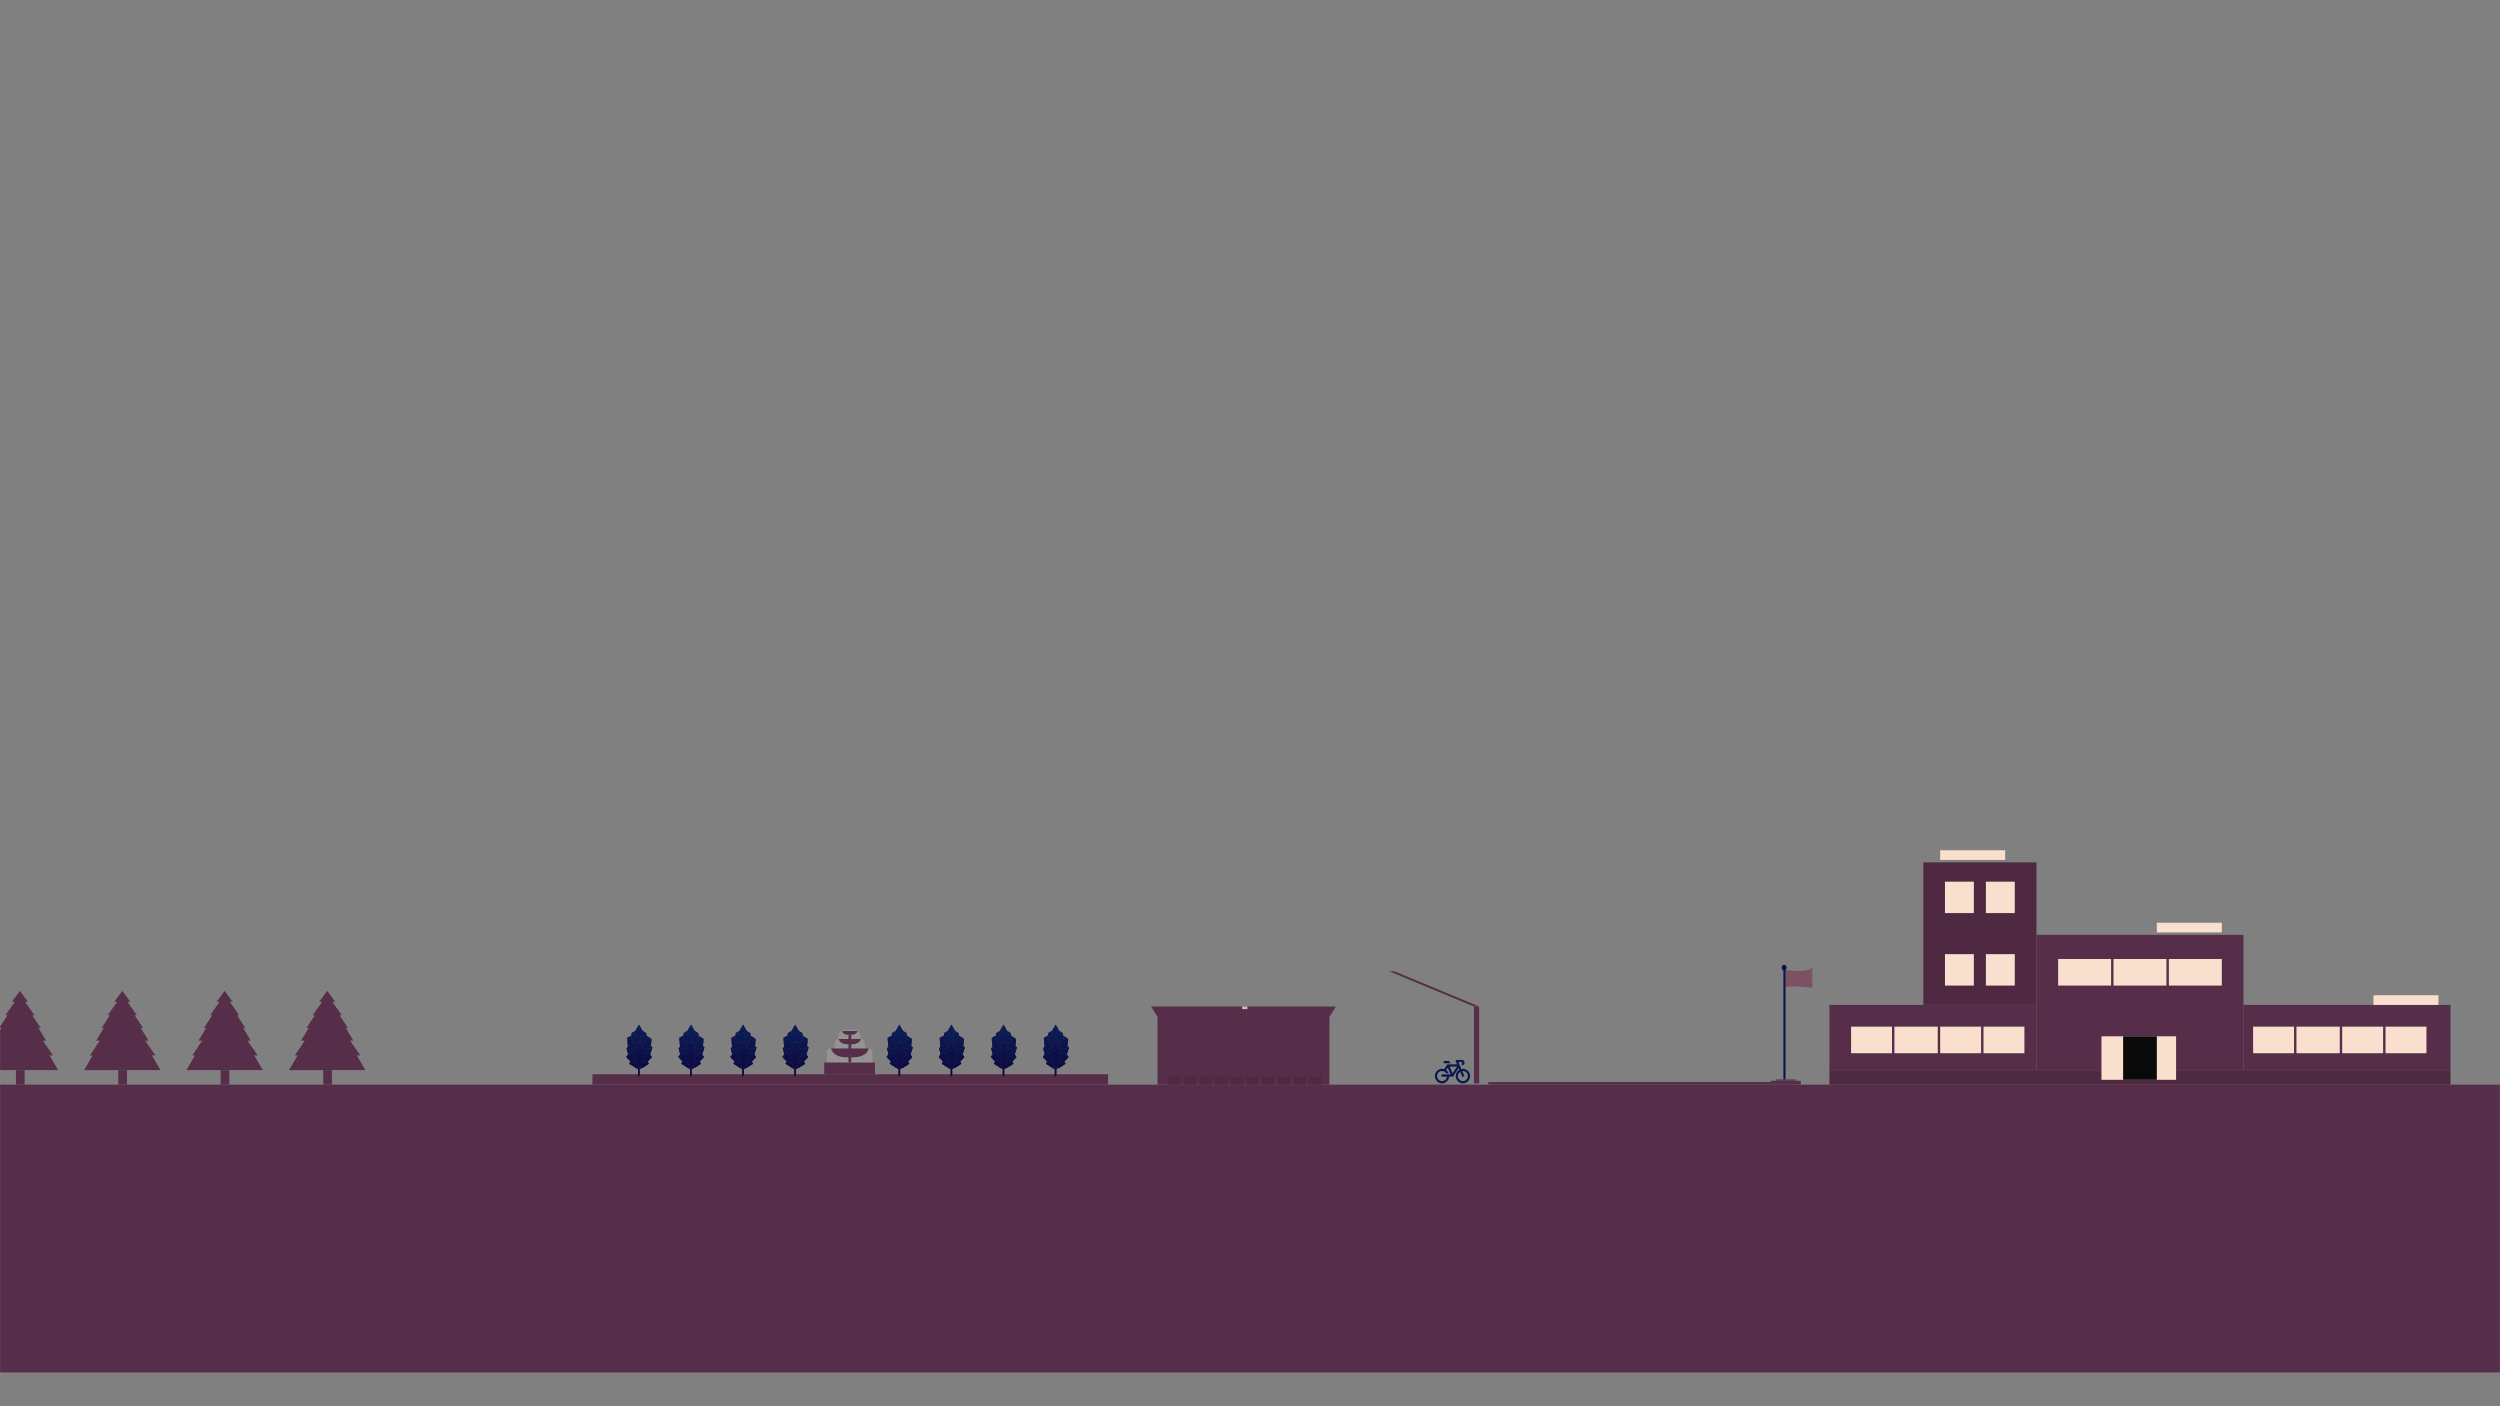 <svg xmlns="http://www.w3.org/2000/svg" xmlns:xlink="http://www.w3.org/1999/xlink" width="1920" height="1080" fill="none" xmlns:v="https://vecta.io/nano"><rect width="100%" height="100%" fill="#808080" stroke="none"/><style><![CDATA[.B{fill:#562e4a}.C{fill:#4f2941}.D{fill:#f9dfce}.E{fill-opacity:.15}]]></style><mask id="A" mask-type="alpha" maskUnits="userSpaceOnUse" x="0" y="0" width="1920" height="1080"><path fill="#c4c4c4" d="M0 0h1920v1080H0z"/></mask><g mask="url(#A)"><path d="M0 833h1920v221H0z" class="B"/><path d="M889 780h132v53H889z" class="B"/><path d="M884 773h142l-5 8H889l-5-8z" class="B"/><use xlink:href="#J" class="C"/><use xlink:href="#J" x="12" class="C"/><use xlink:href="#J" x="24" class="C"/><use xlink:href="#J" x="36" class="C"/><use xlink:href="#J" x="48" class="C"/><use xlink:href="#J" x="60" class="C"/><use xlink:href="#J" x="72" class="C"/><use xlink:href="#J" x="84" class="C"/><use xlink:href="#J" x="96" class="C"/><use xlink:href="#J" x="108" class="C"/><path fill="#c4c4c4" d="M954 773h4v2h-4z"/><path d="M455 825h396v8H455z" class="B"/><use xlink:href="#K" class="B"/><use xlink:href="#K" fill="url(#B)"/><use xlink:href="#L" class="B"/><use xlink:href="#L" fill="url(#B)"/><use xlink:href="#M" class="B"/><use xlink:href="#M" fill="url(#B)"/><use xlink:href="#N" class="B"/><use xlink:href="#N" fill="url(#B)"/><use xlink:href="#O" class="B"/><use xlink:href="#O" fill="url(#B)"/><use xlink:href="#P" class="B"/><use xlink:href="#P" fill="url(#B)"/><use xlink:href="#Q" class="B"/><use xlink:href="#Q" fill="url(#B)"/><use xlink:href="#R" class="B"/><use xlink:href="#R" fill="url(#B)"/><use xlink:href="#S" class="B"/><use xlink:href="#S" fill="url(#B)"/><use xlink:href="#T" class="B"/><use xlink:href="#T" fill="url(#B)"/><use xlink:href="#U" class="B"/><use xlink:href="#U" fill="url(#B)"/><use xlink:href="#V" class="B"/><use xlink:href="#V" fill="url(#B)"/><use xlink:href="#W" class="B"/><use xlink:href="#W" fill="url(#B)"/><path d="M810.041 819.842h1.275v5.982L810.059 827l-.018-7.158z" class="B"/><path d="M810.041 819.842h1.275v5.982L810.059 827l-.018-7.158z" fill="url(#B)"/><use xlink:href="#K" x="-40" class="B"/><use xlink:href="#K" x="-40" fill="url(#B)"/><use xlink:href="#L" x="-40" class="B"/><use xlink:href="#L" x="-40" fill="url(#B)"/><use xlink:href="#M" x="-40" class="B"/><use xlink:href="#M" x="-40" fill="url(#B)"/><use xlink:href="#N" x="-40" class="B"/><use xlink:href="#N" x="-40" fill="url(#B)"/><use xlink:href="#O" x="-40" class="B"/><use xlink:href="#O" x="-40" fill="url(#B)"/><use xlink:href="#P" x="-40" class="B"/><use xlink:href="#P" x="-40" fill="url(#B)"/><use xlink:href="#Q" x="-40" class="B"/><use xlink:href="#Q" x="-40" fill="url(#B)"/><use xlink:href="#R" x="-40" class="B"/><use xlink:href="#R" x="-40" fill="url(#B)"/><use xlink:href="#S" x="-40" class="B"/><use xlink:href="#S" x="-40" fill="url(#B)"/><use xlink:href="#T" x="-40" class="B"/><use xlink:href="#T" x="-40" fill="url(#B)"/><use xlink:href="#U" x="-40" class="B"/><use xlink:href="#U" x="-40" fill="url(#B)"/><use xlink:href="#V" x="-40" class="B"/><use xlink:href="#V" x="-40" fill="url(#B)"/><use xlink:href="#W" x="-40" class="B"/><use xlink:href="#W" x="-40" fill="url(#B)"/><path d="M770.041 819.842h1.275v5.982L770.059 827l-.018-7.158z" class="B"/><path d="M770.041 819.842h1.275v5.982L770.059 827l-.018-7.158z" fill="url(#C)"/><use xlink:href="#K" x="-80" class="B"/><use xlink:href="#K" x="-80" fill="url(#B)"/><use xlink:href="#L" x="-80" class="B"/><use xlink:href="#L" x="-80" fill="url(#B)"/><use xlink:href="#M" x="-80" class="B"/><use xlink:href="#M" x="-80" fill="url(#B)"/><use xlink:href="#N" x="-80" class="B"/><use xlink:href="#N" x="-80" fill="url(#B)"/><use xlink:href="#O" x="-80" class="B"/><use xlink:href="#O" x="-80" fill="url(#B)"/><use xlink:href="#P" x="-80" class="B"/><use xlink:href="#P" x="-80" fill="url(#B)"/><use xlink:href="#Q" x="-80" class="B"/><use xlink:href="#Q" x="-80" fill="url(#B)"/><use xlink:href="#R" x="-80" class="B"/><use xlink:href="#R" x="-80" fill="url(#B)"/><use xlink:href="#S" x="-80" class="B"/><use xlink:href="#S" x="-80" fill="url(#B)"/><use xlink:href="#T" x="-80" class="B"/><use xlink:href="#T" x="-80" fill="url(#B)"/><use xlink:href="#U" x="-80" class="B"/><use xlink:href="#U" x="-80" fill="url(#B)"/><use xlink:href="#V" x="-80" class="B"/><use xlink:href="#V" x="-80" fill="url(#B)"/><use xlink:href="#W" x="-80" class="B"/><use xlink:href="#W" x="-80" fill="url(#B)"/><path d="M730.041 819.842h1.275v5.982L730.059 827l-.018-7.158z" class="B"/><path d="M730.041 819.842h1.275v5.982L730.059 827l-.018-7.158z" fill="url(#D)"/><use xlink:href="#K" x="-120" class="B"/><use xlink:href="#K" x="-120" fill="url(#B)"/><use xlink:href="#L" x="-120" class="B"/><use xlink:href="#L" x="-120" fill="url(#B)"/><use xlink:href="#M" x="-120" class="B"/><use xlink:href="#M" x="-120" fill="url(#B)"/><use xlink:href="#N" x="-120" class="B"/><use xlink:href="#N" x="-120" fill="url(#B)"/><use xlink:href="#O" x="-120" class="B"/><use xlink:href="#O" x="-120" fill="url(#B)"/><use xlink:href="#P" x="-120" class="B"/><use xlink:href="#P" x="-120" fill="url(#B)"/><use xlink:href="#Q" x="-120" class="B"/><use xlink:href="#Q" x="-120" fill="url(#B)"/><use xlink:href="#R" x="-120" class="B"/><use xlink:href="#R" x="-120" fill="url(#B)"/><use xlink:href="#S" x="-120" class="B"/><use xlink:href="#S" x="-120" fill="url(#B)"/><use xlink:href="#T" x="-120" class="B"/><use xlink:href="#T" x="-120" fill="url(#B)"/><use xlink:href="#U" x="-120" class="B"/><use xlink:href="#U" x="-120" fill="url(#B)"/><use xlink:href="#V" x="-120" class="B"/><use xlink:href="#V" x="-120" fill="url(#B)"/><use xlink:href="#W" x="-120" class="B"/><use xlink:href="#W" x="-120" fill="url(#B)"/><path d="M690.041 819.842h1.275v5.982L690.059 827l-.018-7.158z" class="B"/><path d="M690.041 819.842h1.275v5.982L690.059 827l-.018-7.158z" fill="url(#E)"/><use xlink:href="#K" x="-200" class="B"/><use xlink:href="#K" x="-200" fill="url(#B)"/><use xlink:href="#L" x="-200" class="B"/><use xlink:href="#L" x="-200" fill="url(#B)"/><use xlink:href="#M" x="-200" class="B"/><use xlink:href="#M" x="-200" fill="url(#B)"/><use xlink:href="#N" x="-200" class="B"/><use xlink:href="#N" x="-200" fill="url(#B)"/><use xlink:href="#O" x="-200" class="B"/><use xlink:href="#O" x="-200" fill="url(#B)"/><use xlink:href="#P" x="-200" class="B"/><use xlink:href="#P" x="-200" fill="url(#B)"/><use xlink:href="#Q" x="-200" class="B"/><use xlink:href="#Q" x="-200" fill="url(#B)"/><use xlink:href="#R" x="-200" class="B"/><use xlink:href="#R" x="-200" fill="url(#B)"/><use xlink:href="#S" x="-200" class="B"/><use xlink:href="#S" x="-200" fill="url(#B)"/><use xlink:href="#T" x="-200" class="B"/><use xlink:href="#T" x="-200" fill="url(#B)"/><use xlink:href="#U" x="-200" class="B"/><use xlink:href="#U" x="-200" fill="url(#B)"/><use xlink:href="#V" x="-200" class="B"/><use xlink:href="#V" x="-200" fill="url(#B)"/><use xlink:href="#W" x="-200" class="B"/><use xlink:href="#W" x="-200" fill="url(#B)"/><path d="M610.041 819.842h1.275v5.982L610.059 827l-.018-7.158z" class="B"/><path d="M610.041 819.842h1.275v5.982L610.059 827l-.018-7.158z" fill="url(#F)"/><use xlink:href="#K" x="-240" class="B"/><use xlink:href="#K" x="-240" fill="url(#B)"/><use xlink:href="#L" x="-240" class="B"/><use xlink:href="#L" x="-240" fill="url(#B)"/><use xlink:href="#M" x="-240" class="B"/><use xlink:href="#M" x="-240" fill="url(#B)"/><use xlink:href="#N" x="-240" class="B"/><use xlink:href="#N" x="-240" fill="url(#B)"/><use xlink:href="#O" x="-240" class="B"/><use xlink:href="#O" x="-240" fill="url(#B)"/><use xlink:href="#P" x="-240" class="B"/><use xlink:href="#P" x="-240" fill="url(#B)"/><use xlink:href="#Q" x="-240" class="B"/><use xlink:href="#Q" x="-240" fill="url(#B)"/><use xlink:href="#R" x="-240" class="B"/><use xlink:href="#R" x="-240" fill="url(#B)"/><use xlink:href="#S" x="-240" class="B"/><use xlink:href="#S" x="-240" fill="url(#B)"/><use xlink:href="#T" x="-240" class="B"/><use xlink:href="#T" x="-240" fill="url(#B)"/><use xlink:href="#U" x="-240" class="B"/><use xlink:href="#U" x="-240" fill="url(#B)"/><use xlink:href="#V" x="-240" class="B"/><use xlink:href="#V" x="-240" fill="url(#B)"/><use xlink:href="#W" x="-240" class="B"/><use xlink:href="#W" x="-240" fill="url(#B)"/><path d="M570.041 819.842h1.275v5.982L570.059 827l-.018-7.158z" class="B"/><path d="M570.041 819.842h1.275v5.982L570.059 827l-.018-7.158z" fill="url(#G)"/><use xlink:href="#K" x="-280" class="B"/><use xlink:href="#K" x="-280" fill="url(#B)"/><use xlink:href="#L" x="-280" class="B"/><use xlink:href="#L" x="-280" fill="url(#B)"/><use xlink:href="#M" x="-280" class="B"/><use xlink:href="#M" x="-280" fill="url(#B)"/><use xlink:href="#N" x="-280" class="B"/><use xlink:href="#N" x="-280" fill="url(#B)"/><use xlink:href="#O" x="-280" class="B"/><use xlink:href="#O" x="-280" fill="url(#B)"/><use xlink:href="#P" x="-280" class="B"/><use xlink:href="#P" x="-280" fill="url(#B)"/><use xlink:href="#Q" x="-280" class="B"/><use xlink:href="#Q" x="-280" fill="url(#B)"/><use xlink:href="#R" x="-280" class="B"/><use xlink:href="#R" x="-280" fill="url(#B)"/><use xlink:href="#S" x="-280" class="B"/><use xlink:href="#S" x="-280" fill="url(#B)"/><use xlink:href="#T" x="-280" class="B"/><use xlink:href="#T" x="-280" fill="url(#B)"/><use xlink:href="#U" x="-280" class="B"/><use xlink:href="#U" x="-280" fill="url(#B)"/><use xlink:href="#V" x="-280" class="B"/><use xlink:href="#V" x="-280" fill="url(#B)"/><use xlink:href="#W" x="-280" class="B"/><use xlink:href="#W" x="-280" fill="url(#B)"/><path d="M530.041 819.842h1.275v5.982L530.059 827l-.018-7.158z" class="B"/><path d="M530.041 819.842h1.275v5.982L530.059 827l-.018-7.158z" fill="url(#H)"/><use xlink:href="#K" x="-320" class="B"/><use xlink:href="#K" x="-320" fill="url(#B)"/><use xlink:href="#L" x="-320" class="B"/><use xlink:href="#L" x="-320" fill="url(#B)"/><use xlink:href="#M" x="-320" class="B"/><use xlink:href="#M" x="-320" fill="url(#B)"/><use xlink:href="#N" x="-320" class="B"/><use xlink:href="#N" x="-320" fill="url(#B)"/><use xlink:href="#O" x="-320" class="B"/><use xlink:href="#O" x="-320" fill="url(#B)"/><use xlink:href="#P" x="-320" class="B"/><use xlink:href="#P" x="-320" fill="url(#B)"/><use xlink:href="#Q" x="-320" class="B"/><use xlink:href="#Q" x="-320" fill="url(#B)"/><use xlink:href="#R" x="-320" class="B"/><use xlink:href="#R" x="-320" fill="url(#B)"/><use xlink:href="#S" x="-320" class="B"/><use xlink:href="#S" x="-320" fill="url(#B)"/><use xlink:href="#T" x="-320" class="B"/><use xlink:href="#T" x="-320" fill="url(#B)"/><use xlink:href="#U" x="-320" class="B"/><use xlink:href="#U" x="-320" fill="url(#B)"/><use xlink:href="#V" x="-320" class="B"/><use xlink:href="#V" x="-320" fill="url(#B)"/><use xlink:href="#W" x="-320" class="B"/><use xlink:href="#W" x="-320" fill="url(#B)"/><path d="M490.041 819.842h1.275v5.982L490.059 827l-.018-7.158z" class="B"/><path d="M490.041 819.842h1.275v5.982L490.059 827l-.018-7.158z" fill="url(#I)"/><path d="M633 816h39v9h-39z" class="B"/><path d="M635 808a3 3 0 0 1 3-3h29a3 3 0 0 1 3 3v8h-35v-8z" fill="#fff" class="E"/><path d="M640.832 802.25a5 5 0 0 1 5-5h13.542a5 5 0 0 1 5 5v4.375h-23.542v-4.375z" fill="#fff" class="E"/><path d="M644 796a5 5 0 0 1 5-5h7a5 5 0 0 1 5 5v2h-17v-2z" fill="#fff" class="E"/><path d="M638.125 805.168h29.167s-1.253 3.287-3.021 4.375c-4.063 2.5-7.007 2.517-11.667 2.5-4.58-.017-7.604 0-11.458-2.5-1.742-1.13-3.021-4.375-3.021-4.375zm5.832-7.293h17.292s-.743 1.991-1.791 2.651c-2.409 1.514-4.154 1.525-6.917 1.514-2.715-.01-4.508 0-6.793-1.514-1.033-.685-1.791-2.651-1.791-2.651zm2.711-6.041h11.875s-.51 1.394-1.23 1.855c-1.654 1.061-2.853 1.068-4.75 1.061-1.865-.008-3.096 0-4.665-1.061-.709-.479-1.23-1.855-1.23-1.855z" class="B"/><path d="M651.668 794.75h2.083V816h-2.083z" class="B"/><path d="M1477.1 662.277h86.895v109.485H1477.1z" class="C"/><path d="M1405 771.764h158.999v50.104H1405zm318 0h158.999v50.104H1723z" class="B"/><path d="M1564 717.947h158.999v103.918H1564z" class="B"/><path d="M1405 821.865h476.997v11.134H1405z" class="C"/><path d="M1525.17 732.795h22.186v24.124h-22.186zm55.47 3.711h40.674v20.413h-40.674z" class="D"/><use xlink:href="#X" class="D"/><use xlink:href="#X" x="-308.75" class="D"/><path d="M1613.92 795.887h57.313v33.402h-57.313z" class="D"/><path fill="#0b0a0a" d="M1630.56 795.887h25.883v33.402h-25.883z"/><path d="M1623.16 736.506h40.674v20.413h-40.674zm140.51 51.959h33.279v20.413h-33.279zm-308.75 0h33.279v20.413h-33.279zm210.76-51.959h40.674v20.413h-40.674z" class="D"/><use xlink:href="#X" x="68.41" class="D"/><use xlink:href="#X" x="-240.34" class="D"/><use xlink:href="#X" x="101.69" class="D"/><use xlink:href="#X" x="-207.07" class="D"/><path d="M1493.74 732.795h22.186v24.124h-22.186zm0-55.672h22.186v24.124h-22.186zm31.43 0h22.186v24.124h-22.186zM1490.05 653h49.918v7.423h-49.918zm166.39 55.67h49.918v7.423h-49.918zm166.39 55.67h49.918v7.423h-49.918z" class="D"/><path d="M1132 773h4v59h-4z" class="B"/><path d="M1071 746l65 27h-4l-65-27h4z" class="B"/><path d="M1118.03 814v1.233l.08.16.87 2.036h-7.33l-.26.375-2.3 3.294c-.52-.162-1.06-.243-1.61-.241-1.45.002-2.84.59-3.87 1.634s-1.61 2.46-1.61 3.938c0 3.073 2.46 5.571 5.48 5.571 2.88 0 5.24-2.273 5.46-5.143h2.9l.27-.375 4.11-6.161.55 1.286a5.54 5.54 0 0 0-2 2.039c-.48.846-.74 1.805-.74 2.783 0 3.06 2.47 5.571 5.49 5.571 3.01 0 5.48-2.511 5.48-5.571s-2.47-5.572-5.48-5.572a5.34 5.34 0 0 0-1.19.134l-2.27-5.277h2.61c.24 0 .42.185.42.429s-.18.428-.42.428v1.715c1.16 0 2.11-.971 2.11-2.143s-.95-2.143-2.11-2.143h-4.64zm-9.28.857v1.714h5.06l-.84-1.714h-4.22zm4.61 4.286h5.62l-3.4 5.09-2.22-5.09zm-1.47.857l2.21 5.143h-7.04v1.714h4.17c-.22 1.922-1.8 3.429-3.75 3.429-2.09 0-3.79-1.732-3.79-3.857s1.7-3.858 3.79-3.858c.63.001 1.25.157 1.8.456s1.02.731 1.37 1.259h1.9a5.55 5.55 0 0 0-1.93-2.438l1.27-1.848zm11.63 2.571c2.09 0 3.79 1.732 3.79 3.858s-1.7 3.857-3.79 3.857c-2.1 0-3.8-1.732-3.8-3.857 0-1.35.7-2.525 1.74-3.215l1.71 3.991 1.53-.696-1.66-3.884c.16-.02.31-.054.48-.054z" fill="#0a184f"/><path d="M1143 831h240v2h-240z" class="B"/><path d="M1391.84 742.881c-1.93 3.651-14.59 2.953-20.68 2.148v13.693c1.94-2.148 14.59-.895 20.68 0v-15.841z" fill="#7d5163"/><path fill="#0a134b" d="M1369.66 744.76h1.611v84.309h-1.611z"/><ellipse cx="1370.21" cy="743.148" rx="1.879" ry="2.148" fill="#0a134b"/><path d="M1364 829h15v1h-15z" class="B"/><path d="M1360 830h23v1h-23zM9.163 769.372l6.14-8.372 6.14 8.372H19.21l7.256 10.326h-1.674l6.419 9.767h-1.674l5.861 9.768h-2.512l7.814 11.302h-2.651l6.558 11.302H-14l6.558-11.302h-2.093L-2 799.233h-2.791l5.86-9.768H-.605l6.419-9.767H4.14l7.256-10.326H9.163z" class="B"/><path d="M12.231 821.838h6.698v11.163h-6.698zm75.537-52.466l6.14-8.372 6.139 8.372h-2.232l7.256 10.326h-1.675l6.419 9.767h-1.675l5.861 9.768h-2.512l7.814 11.302h-2.651l6.558 11.302H64.606l6.558-11.302h-2.093l7.535-11.302h-2.791l5.86-9.768h-1.674l6.419-9.767h-1.674l7.256-10.326h-2.233z" class="B"/><path d="M90.836 821.838h6.698v11.163h-6.698zm75.538-52.466l6.139-8.372 6.14 8.372h-2.233l7.256 10.326h-1.674l6.418 9.767h-1.674l5.86 9.768h-2.511l7.814 11.302h-2.652l6.559 11.302h-58.605l6.558-11.302h-2.093l7.535-11.302h-2.791l5.861-9.768h-1.675l6.419-9.767h-1.675l7.256-10.326h-2.232z" class="B"/><path d="M169.441 821.838h6.698v11.163h-6.698zm75.722-52.466l6.139-8.372 6.14 8.372h-2.233l7.256 10.326h-1.674l6.418 9.767h-1.674l5.86 9.768h-2.511l7.814 11.302h-2.651l6.558 11.302H222l6.558-11.302h-2.093L234 799.233h-2.791l5.861-9.768h-1.675l6.419-9.767h-1.674l7.255-10.326h-2.232z" class="B"/><path d="M248.23 821.838h6.698v11.163h-6.698z" class="B"/></g><defs><linearGradient id="B" x1="811" y1="787" x2="811" y2="825.824" xlink:href="#Y"><stop stop-color="#092158"/><stop offset="1" stop-color="#0b053e"/></linearGradient><linearGradient id="C" x1="771" y1="787" x2="771" y2="825.824" xlink:href="#Y"><stop stop-color="#092158"/><stop offset="1" stop-color="#0b053e"/></linearGradient><linearGradient id="D" x1="731" y1="787" x2="731" y2="825.824" xlink:href="#Y"><stop stop-color="#092158"/><stop offset="1" stop-color="#0b053e"/></linearGradient><linearGradient id="E" x1="691" y1="787" x2="691" y2="825.824" xlink:href="#Y"><stop stop-color="#092158"/><stop offset="1" stop-color="#0b053e"/></linearGradient><linearGradient id="F" x1="611" y1="787" x2="611" y2="825.824" xlink:href="#Y"><stop stop-color="#092158"/><stop offset="1" stop-color="#0b053e"/></linearGradient><linearGradient id="G" x1="571" y1="787" x2="571" y2="825.824" xlink:href="#Y"><stop stop-color="#092158"/><stop offset="1" stop-color="#0b053e"/></linearGradient><linearGradient id="H" x1="531" y1="787" x2="531" y2="825.824" xlink:href="#Y"><stop stop-color="#092158"/><stop offset="1" stop-color="#0b053e"/></linearGradient><linearGradient id="I" x1="491" y1="787" x2="491" y2="825.824" xlink:href="#Y"><stop stop-color="#092158"/><stop offset="1" stop-color="#0b053e"/></linearGradient><path id="J" d="M897 826h1v1h8v-1h1v7h-10v-7z"/><path id="K" d="M817.713 806.305c0 8.128-3.14 14.718-7.013 14.718s-7.831-6.59-7.831-14.718 3.959-14.717 7.831-14.717 7.013 6.589 7.013 14.717z"/><path id="L" d="M801.241 805.383c-.064-.255.023-.522.232-.711l2.763-2.499c.463-.419 1.274-.276 1.511.267l2.333 5.358c.179.41-.064.867-.541 1.017l-4.055 1.275c-.518.163-1.084-.107-1.201-.572l-1.042-4.135z"/><path id="M" d="M801.638 797.569c-.027-.29.133-.57.418-.727l3.624-1.998c.559-.308 1.3-.013 1.391.555l1.352 8.382c.063.392-.22.764-.662.868l-4.288 1.012c-.55.13-1.102-.204-1.148-.696l-.687-7.396z"/><path id="N" d="M801.214 812.195c-.261-.268-.286-.652-.061-.943l2.103-2.732c.37-.48 1.194-.464 1.538.03l4.186 6.009c.25.358.131.823-.271 1.058l-1.974 1.153c-.386.225-.907.162-1.207-.146l-4.314-4.429z"/><path id="O" d="M803.73 817.281c-.398-.247-.499-.722-.227-1.075l1.025-1.331c.332-.43 1.046-.472 1.441-.084l3.674 3.606c.295.289.304.719.022 1.018l-.384.405c-.304.322-.845.384-1.236.141l-4.315-2.68z"/><path id="P" d="M820.967 804.745c.119-.371-.09-.764-.492-.929l-3.587-1.469c-.486-.199-1.06.008-1.239.445l-2.09 5.112c-.164.4.068.843.524 1.001l4.058 1.405c.502.173 1.063-.067 1.207-.517l1.619-5.048z"/><path id="Q" d="M820.392 798.374c.029-.274-.109-.541-.363-.706l-4.021-2.605c-.555-.36-1.349-.074-1.443.519l-1.31 8.226c-.066.414.253.802.726.884l4.655.811c.529.092 1.031-.232 1.08-.697l.676-6.432z"/><path id="R" d="M816.224 793.526l-5.664-3.67-1.637 10.282 5.253 1.073 2.048-3.642v-4.043z"/><path id="S" d="M816.259 793.892c-.022-.232-.162-.444-.381-.579l-2.351-1.453c-.122-.075-.221-.175-.288-.291l-1.252-2.165c-.407-.703-1.617-.52-1.717.259l-1.257 9.778c-.051.397.25.766.7.858l3.815.779c.386.079.785-.067.987-.362l1.957-2.852a.71.71 0 0 0 .124-.467l-.337-3.505z"/><path id="T" d="M804.989 793.876c-.001-.253.139-.489.376-.636l2.599-1.615c.122-.076.221-.177.286-.295l.987-1.769c.396-.709 1.626-.525 1.728.26l1.258 9.607c.052.397-.249.763-.7.851l-3.76.737c-.414.081-.839-.096-1.026-.426l-1.648-2.921a.7.7 0 0 1-.092-.343l-.008-3.45z"/><path id="U" d="M820.366 812.271c.257-.267.28-.649.059-.94l-2.065-2.716c-.37-.487-1.195-.474-1.537.024l-4.127 6c-.246.358-.126.823.273 1.059l1.933 1.144c.387.229.909.167 1.207-.143l4.257-4.428z"/><path id="V" d="M817.884 817.358c.392-.247.489-.719.221-1.072l-1.002-1.318c-.332-.436-1.049-.481-1.443-.089l-3.62 3.599a.71.71 0 0 0-.019 1.016l.369.395c.305.327.85.39 1.24.145l4.254-2.676z"/><path id="W" d="M810.537 787.091c.065-.121.263-.121.33-.001l3.859 7.041c.041.075.008.164-.075.205l-4.367 2.137c-.074.036-.168.023-.225-.032l-2.921-2.808c-.049-.047-.06-.115-.03-.172l3.429-6.37z"/><path id="X" d="M1730.39 788.465h31.43v20.413h-31.43z"/><linearGradient id="Y" gradientUnits="userSpaceOnUse"/></defs></svg>